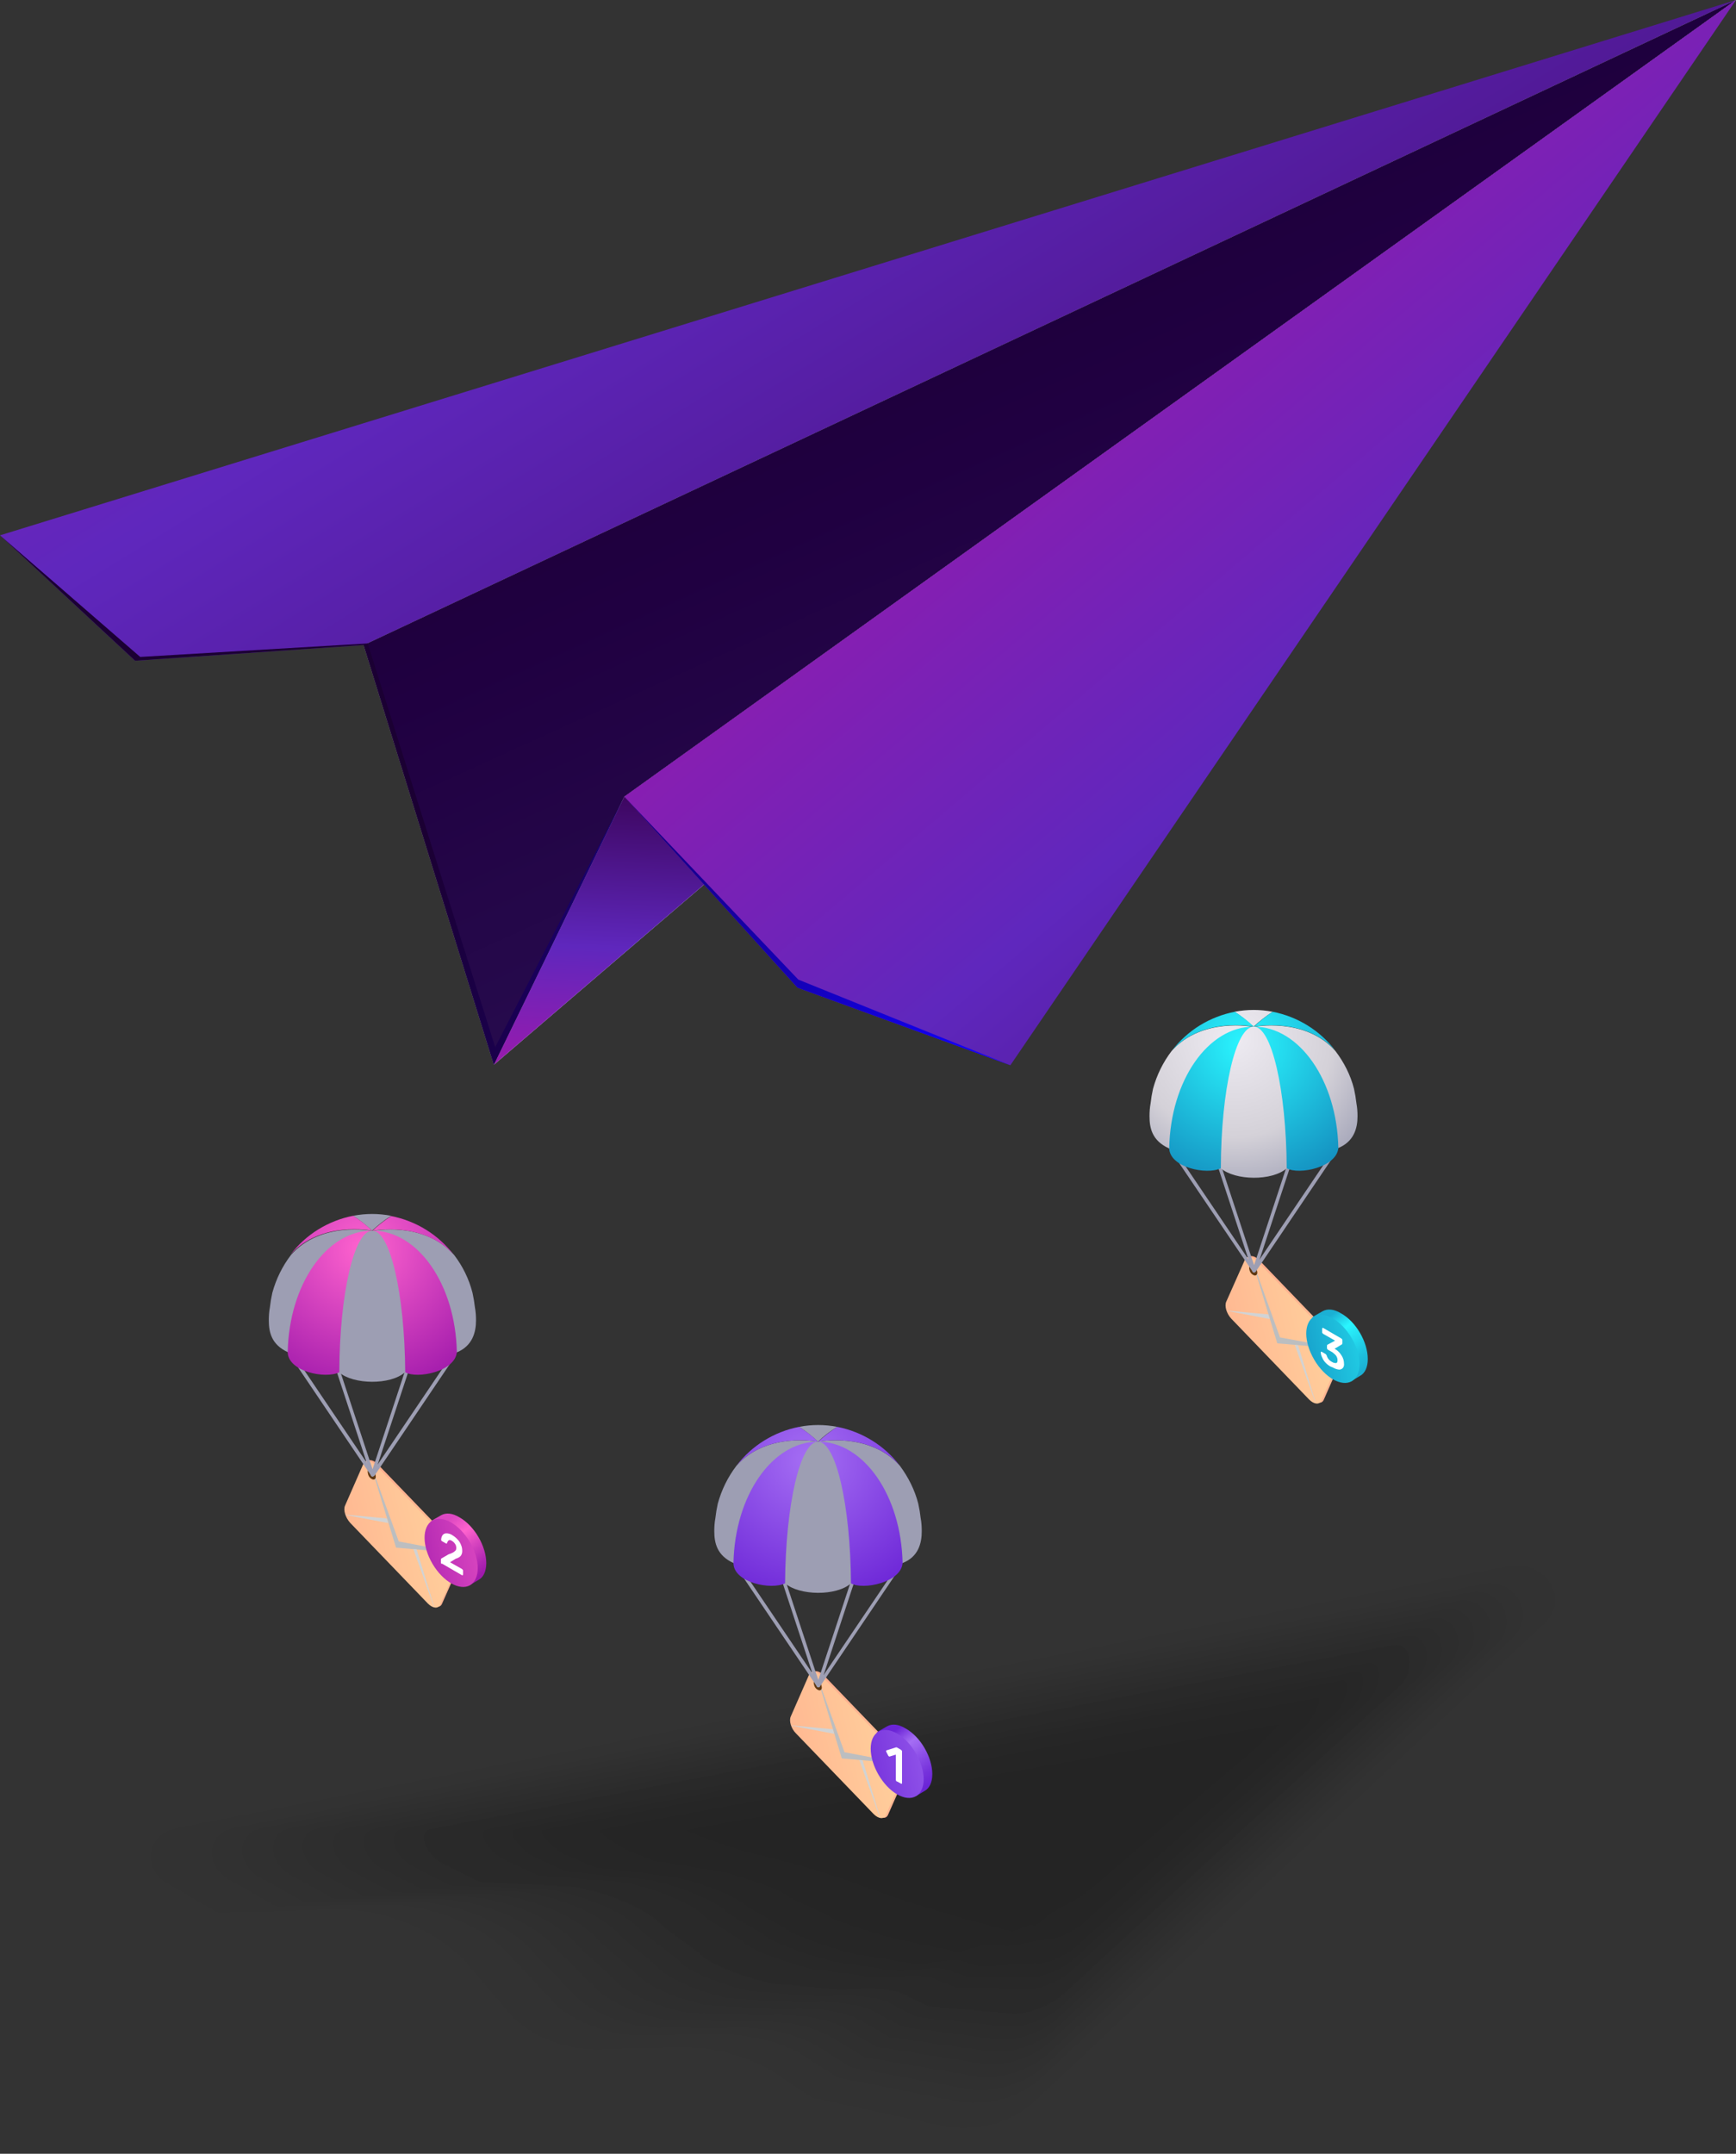 <?xml version="1.0" encoding="utf-8"?>
<!-- Generator: Adobe Illustrator 24.1.3, SVG Export Plug-In . SVG Version: 6.00 Build 0)  -->
<svg version="1.1" id="Layer_1" xmlns="http://www.w3.org/2000/svg" xmlns:xlink="http://www.w3.org/1999/xlink" x="0px" y="0px"
	 viewBox="0 0 642.6 797" style="enable-background:new 0 0 642.6 797;" xml:space="preserve">
<rect x="0" y="0" width="642.6" height="797" fill="#333333" stroke="none"/>
<style type="text/css">
	.st0{opacity:0.3;}
	.st1{fill-opacity:0;}
	.st2{opacity:1.000000e-02;enable-background:new    ;}
	.st3{opacity:3.000000e-02;enable-background:new    ;}
	.st4{opacity:4.000000e-02;enable-background:new    ;}
	.st5{opacity:6.000000e-02;enable-background:new    ;}
	.st6{opacity:7.000000e-02;enable-background:new    ;}
	.st7{opacity:9.000000e-02;enable-background:new    ;}
	.st8{opacity:0.1;enable-background:new    ;}
	.st9{opacity:0.11;enable-background:new    ;}
	.st10{opacity:0.13;enable-background:new    ;}
	.st11{opacity:0.14;enable-background:new    ;}
	.st12{opacity:0.16;enable-background:new    ;}
	.st13{opacity:0.17;enable-background:new    ;}
	.st14{opacity:0.19;enable-background:new    ;}
	.st15{opacity:0.2;enable-background:new    ;}
	.st16{opacity:0.21;enable-background:new    ;}
	.st17{opacity:0.23;enable-background:new    ;}
	.st18{opacity:0.24;enable-background:new    ;}
	.st19{opacity:0.26;enable-background:new    ;}
	.st20{opacity:0.27;enable-background:new    ;}
	.st21{opacity:0.29;enable-background:new    ;}
	.st22{opacity:0.3;enable-background:new    ;}
	.st23{fill:url(#SVGID_1_);}
	.st24{fill:url(#SVGID_2_);}
	.st25{fill:url(#SVGID_3_);}
	.st26{fill:url(#SVGID_4_);}
	.st27{fill:url(#SVGID_5_);}
	.st28{fill:url(#SVGID_6_);}
	.st29{fill:url(#SVGID_7_);}
	.st30{fill:url(#SVGID_8_);}
	.st31{fill:url(#SVGID_9_);}
	.st32{fill:#BCBEC0;}
	.st33{fill:#D1D3D4;}
	.st34{fill:#603913;}
	.st35{fill:#9D9EB3;}
	.st36{fill:url(#SVGID_10_);}
	.st37{fill:url(#SVGID_11_);}
	.st38{fill:url(#SVGID_12_);}
	.st39{fill:url(#SVGID_13_);}
	.st40{fill:url(#SVGID_14_);}
	.st41{fill:url(#SVGID_15_);}
	.st42{fill:url(#SVGID_16_);}
	.st43{fill:url(#SVGID_17_);}
	.st44{fill:url(#SVGID_18_);}
	.st45{fill:#FFFFFF;}
	.st46{fill:url(#SVGID_19_);}
	.st47{fill:url(#SVGID_20_);}
	.st48{fill:url(#SVGID_21_);}
	.st49{fill:url(#SVGID_22_);}
	.st50{fill:url(#SVGID_23_);}
	.st51{fill:url(#SVGID_24_);}
	.st52{fill:url(#SVGID_25_);}
	.st53{fill:url(#SVGID_26_);}
	.st54{fill:url(#SVGID_27_);}
	.st55{fill:url(#SVGID_28_);}
	.st56{fill:url(#SVGID_29_);}
	.st57{fill:url(#SVGID_30_);}
	.st58{fill:url(#SVGID_31_);}
	.st59{fill:url(#SVGID_32_);}
	.st60{fill:url(#SVGID_33_);}
	.st61{fill:url(#SVGID_34_);}
	.st62{fill:url(#SVGID_35_);}
	.st63{fill:url(#SVGID_36_);}
	.st64{fill:url(#SVGID_37_);}
	.st65{fill:url(#SVGID_38_);}
	.st66{fill:url(#SVGID_39_);}
	.st67{fill:url(#SVGID_40_);}
</style>
<g id="Layer_2_1_">
	<g id="Layer_1-2">
		<g id="Layer_2-2">
			<g id="Layer_1-2-2">
				<g class="st0">
					<path class="st1" d="M39.3,698.8l20.1,11.9l43.7-1.9c22.4-1,43.7,8.1,56.1,23.9l12.8,16.3c7.9,10.1,21.6,15.7,35.8,14.9
						l24.1-1.5c16.8-1,33.4,3.5,46.3,12.6l12.6,8.9l51.8,12.1c13.8,3.2,28.6-0.4,38.2-9.4l101.4-95.3l101.4-95.3
						c10.8-10.1-0.3-25.9-16-22.8L306,624.7L44.4,676.3C31.9,678.8,28.8,692.5,39.3,698.8z"/>
					<path class="st2" d="M308.8,626.3l-253.9,50c-11.9,2.3-14.4,15.6-4.4,21.5l19.6,11.5l42.3-1.6c21.3-0.9,42.8,8,54.5,23.1
						l12.9,15.7c7.5,9.6,21.9,15.4,35.5,14.6l23.8-1.1c16-1,32.1,3,44.4,11.7l12.1,8.3l49.7,11.2c13.2,3.1,27.5-0.6,36.7-9.2
						l97.5-91.6l98.2-92.1c10.3-9.7,0.1-25-14.8-22.1l-127,25L308.8,626.3z"/>
					<path class="st3" d="M311.8,628L65.4,676.4c-11.3,2.2-13.1,15-3.6,20.6l19,11l41-1.3c20.3-0.9,41.8,8,53,22.3l13,15.2
						c7.1,9.1,22.2,15,35.1,14.3l23.4-0.8c15.2-0.9,30.9,2.6,42.5,10.8l11.6,7.8l47.6,10.3c12.5,2.9,26.5-0.8,35.1-9l93.6-87.8
						l95-88.9c9.8-9.2,0.6-24.2-13.7-21.4l-123.2,24.2L311.8,628z"/>
					<path class="st4" d="M314.6,629.6L75.9,676.4c-10.7,2.1-11.8,14.4-2.8,19.7l18.5,10.6l39.7-1c19.2-0.8,40.8,7.9,51.4,21.4
						l13,14.6c6.8,8.6,22.5,14.7,34.8,13.9l23.1-0.5c14.4-0.9,29.6,2.2,40.6,9.9l11.1,7.3l45.5,9.5c11.9,2.8,25.4-1.1,33.6-8.8
						l89.8-84.1l91.6-85.7c9.2-8.7,1-23.3-12.4-20.7L434,606.2L314.6,629.6z"/>
					<path class="st5" d="M317.5,631.3L86.4,676.5c-10.1,2-10.5,13.8-2,18.8l17.9,10.2l38.4-0.6c18.1-0.8,39.8,7.9,49.8,20.6
						l13.1,14c6.4,8.1,22.8,14.3,34.4,13.6l22.7-0.2c13.6-0.8,28.4,1.7,38.8,9.1l10.6,6.8l43.4,8.6c11.2,2.6,24.3-1.3,32-8.6
						l85.9-80.3l88.5-82.4c8.7-8.2,1.5-22.4-11.3-19.9l-115.6,22.6L317.5,631.3z"/>
					<path class="st6" d="M320.4,632.9L96.8,676.5c-9.5,1.9-9.2,13.2-1.2,17.9l17.4,9.7l37.1-0.3c17.1-0.8,38.9,7.8,48.3,19.8
						l13.2,13.5c6,7.7,23.1,14,34,13.3l22.4,0.1c12.8-0.8,27.1,1.3,36.9,8.2L315,765l41.3,7.7c10.5,2.5,23.2-1.5,30.5-8.3l82-76.6
						l85.2-79.3c4.6-4.1,5-11.2,0.9-15.8c-2.7-3.1-7-4.4-11-3.4l-111.7,21.8L320.4,632.9z"/>
					<path class="st7" d="M323.3,634.5l-215.9,42c-8.9,1.8-7.9,12.6-0.4,17l16.9,9.3h35.8c16-0.7,37.9,7.8,46.7,19l13.2,12.9
						c5.6,7.2,23.5,13.7,33.7,13l22,0.4c12-0.7,25.8,0.8,35,7.3l9.6,5.8l39.2,6.8c9.9,2.3,22.1-1.7,29-8.1l78.1-72.8l82-76.1
						c7.7-7.2,2.4-20.7-8.8-18.5l-108,21L323.3,634.5z"/>
					<path class="st8" d="M326.1,636.2l-208.4,40.4c-8.3,1.7-6.7,12,0.3,16.1l16.3,8.8l34.5,0.3c14.9-0.7,36.9,7.7,45.1,18.2
						l13.3,12.3c5.3,6.7,23.8,13.3,33.3,12.7l21.7,0.7c11.2-0.7,24.6,0.4,33.2,6.4l9.1,5.3l37.1,5.9c9.2,2.2,21-1.9,27.4-7.9
						l74.3-69.1l78.8-72.9c7.2-6.8,2.8-19.8-7.6-17.8L430.3,616L326.1,636.2z"/>
					<path class="st9" d="M329,637.8l-200.8,38.8c-7.7,1.5-5.4,11.3,1.1,15.2l15.7,8.4l33.2,0.7c13.9-0.6,35.9,7.7,43.6,17.4
						l13.4,11.7c4.9,6.2,24.1,13,32.9,12.4l21.4,1c10.4-0.6,23.3-0.1,31.3,5.6l8.6,4.8l35,5c8.6,2,20-2.1,25.9-7.7l70.4-65.4
						l75.5-69.7c6.7-6.3,3.3-19-6.4-17l-100.4,19.4L329,637.8z"/>
					<path class="st10" d="M331.9,639.5l-193.1,37.2c-7.1,1.4-4.1,10.7,1.9,14.3l15.2,7.9l31.9,1c12.8-0.6,35,7.6,42,16.6l13.5,11.2
						c4.5,5.7,24.4,12.6,32.5,12.1l21,1.3c9.6-0.6,22.1-0.5,29.4,4.7l8.1,4.3l32.9,4.2c7.9,1.8,18.9-2.3,24.3-7.5l66.5-61.6
						l72.3-66.5c6.2-5.8,3.7-18.1-5.2-16.3l-96.6,18.6L331.9,639.5z"/>
					<path class="st11" d="M334.8,641.1l-185.5,35.6c-6.6,1.3-2.8,10.1,2.7,13.4l14.6,7.5l30.6,1.3c11.7-0.5,34,7.5,40.5,15.8
						l13.6,10.6c4.1,5.3,24.7,12.3,32.2,11.8l20.7,1.6c8.8-0.5,20.8-1,27.6,3.8l7.6,3.8l30.7,3.3c7.2,1.7,17.8-2.6,22.8-7.3
						l62.6-57.9l69-63.3c5.7-5.3,4.2-17.2-4-15.6l-92.8,17.8L334.8,641.1z"/>
					<path class="st12" d="M337.7,642.8l-178,34c-6,1.2-1.5,9.5,3.5,12.5l14.1,7l29.2,1.6c10.7-0.5,33,7.5,38.9,15l13.6,10
						c3.8,4.8,25,11.9,31.8,11.5l20.3,1.9c8-0.5,19.6-1.4,25.7,2.9l7.1,3.3l28.6,2.4c6.6,1.5,16.7-2.8,21.3-7.1l58.8-54.1l65.8-60
						c5.1-4.8,4.7-16.4-2.8-14.9l-89,17L337.7,642.8z"/>
					<path class="st13" d="M340.6,644.4l-170.4,32.4c-5.4,1.1-0.2,8.9,4.3,11.6L188,695l27.9,1.9c9.6-0.4,32,7.4,37.3,14.2l13.7,9.5
						c3.4,4.3,25.3,11.5,31.4,11.2l20,2.2c7.2-0.4,18.3-1.8,23.8,2l6.6,2.8l26.5,1.5c5.9,1.4,15.6-3,19.7-6.8l54.9-50.4l62.6-56.8
						c4.6-4.3,5.1-15.5-1.6-14.2l-85.2,16.2L340.6,644.4z"/>
					<path class="st14" d="M343.5,646.1l-162.8,30.8c-4.8,0.9,1.1,8.3,5.1,10.7l13,6.1l26.6,2.3c8.5-0.4,31.1,7.4,35.8,13.4
						l13.8,8.9c3,3.8,25.6,11.2,31.1,10.9l19.6,2.6c6.4-0.4,17-2.3,22,1.2l6.1,2.2l24.4,0.7c5.3,1.2,14.5-3.2,18.2-6.6l51-46.7
						l59.3-53.6c4.1-3.8,5.6-14.6-0.4-13.5l-81.4,15.4L343.5,646.1z"/>
					<path class="st15" d="M346.3,647.7l-155.2,29.2c-4.2,0.8,2.4,7.7,5.9,9.8l12.5,5.7l25.3,2.6c7.5-0.3,30.1,7.3,34.2,12.6
						l13.9,8.3c2.6,3.3,26,10.8,30.7,10.6l19.3,2.9c5.6-0.3,15.8-2.8,20.1,0.3l5.6,1.7l22.3-0.2c4.6,1.1,13.5-3.4,16.6-6.4
						l47.1-42.9l56.1-50.4c3.6-3.4,6-13.8,0.8-12.7l-77.6,14.6L346.3,647.7z"/>
					<path class="st16" d="M349.2,649.4L201.6,677c-3.6,0.7,3.6,7.1,6.6,8.8l11.9,5.2l24,2.9c6.4-0.3,29.1,7.3,32.6,11.8l13.9,7.8
						c2.3,2.9,26.3,10.5,30.3,10.3l18.9,3.2c4.8-0.3,14.5-3.2,18.2-0.6l5.1,1.2l20.2-1.1c4,0.9,12.4-3.6,15.1-6.2l43.2-39.2
						l52.9-47.2c3.1-2.9,6.5-12.9,2-12L423,635.6L349.2,649.4z"/>
					<path class="st17" d="M352.1,651l-140,26c-3,0.6,4.9,6.5,7.4,7.9l11.4,4.8l22.7,3.3c5.3-0.2,28.1,7.2,31.1,11l14,7.2
						c1.9,2.4,26.6,10.2,30,10l18.6,3.5c4-0.2,13.3-3.6,16.4-1.5l4.7,0.7l18.1-2c3.3,0.8,11.3-3.8,13.6-6l39.4-35.4l49.6-44
						c2.6-2.4,6.9-12,3.2-11.3l-70,13L352.1,651z"/>
					<path class="st18" d="M355,652.7L222.6,677c-2.4,0.5,6.2,5.8,8.2,7l10.8,4.4L263,692c4.3-0.2,27.1,7.2,29.5,10.2l14.1,6.6
						c1.5,1.9,26.9,9.8,29.6,9.6l18.2,3.8c3.2-0.2,12-4.1,14.5-2.3l4.2,0.2l16-2.8c2.6,0.6,10.2-4,12-5.8l35.5-31.7l46.4-40.8
						c2-1.9,7.4-11.2,4.4-10.6l-66.2,12.1L355,652.7z"/>
					<path class="st19" d="M357.9,654.3l-124.8,22.8c-1.8,0.3,7.5,5.2,9,6.1l10.3,3.9l20.1,3.9c3.2-0.1,26.2,7.1,27.9,9.4l14.2,6
						c1.1,1.4,27.2,9.5,29.2,9.3l17.9,4.1c2.4-0.2,10.8-4.5,12.6-3.2l3.7-0.3l13.9-3.7c2,0.5,9.1-4.3,10.5-5.5l31.6-28l43.1-37.6
						c1.5-1.5,7.8-10.3,5.6-9.9L420.3,643L357.9,654.3z"/>
					<path class="st20" d="M360.8,656l-117.2,21.1c-1.2,0.2,8.8,4.6,9.8,5.2l9.7,3.5l18.8,4.2c2.1-0.1,25.2,7.1,26.4,8.6l14.2,5.4
						c0.8,1,27.5,9.1,28.9,9l17.5,4.4c1.6-0.1,9.5-5,10.7-4.1l3.2-0.8l11.8-4.6c1.3,0.3,8-4.5,8.9-5.3l27.7-24.2l39.9-34.3
						c1-1,8.3-9.4,6.8-9.1l-58.6,10.6L360.8,656z"/>
					<path class="st21" d="M363.6,657.6L254,677.2c-0.6,0.1,10.1,4,10.6,4.3l9.2,3l17.4,4.5c1.1,0,24.2,7,24.8,7.8l14.3,4.9
						c0.4,0.5,27.8,8.8,28.5,8.7l17.2,4.7c0.8,0,8.3-5.4,8.9-5l2.7-1.3l9.7-5.5c0.7,0.2,6.9-4.7,7.4-5.1l23.9-20.5l36.7-31.2
						c0.5-0.5,8.7-8.6,8-8.4l-54.8,9.8L363.6,657.6z"/>
					<polygon class="st22" points="264.5,677.2 323.9,695 383.3,712.7 425.9,677 468.5,641.3 417.5,650.3 366.5,659.3 					"/>
				</g>
				
					<linearGradient id="SVGID_1_" gradientUnits="userSpaceOnUse" x1="448.427" y1="707.649" x2="373.347" y2="443.459" gradientTransform="matrix(1 0 0 1 0 -377.888)">
					<stop  offset="0" style="stop-color:#D4D1D8"/>
					<stop  offset="1" style="stop-color:#FFFFFF"/>
				</linearGradient>
				<polygon class="st23" points="642.6,0 134.6,238.7 182.8,394 				"/>
				
					<linearGradient id="SVGID_2_" gradientUnits="userSpaceOnUse" x1="522.917" y1="817.309" x2="258.502" y2="235.526" gradientTransform="matrix(1 0 0 1 0 -377.888)">
					<stop  offset="0" style="stop-color:#311B61"/>
					<stop  offset="0.203" style="stop-color:#290F52"/>
					<stop  offset="0.495" style="stop-color:#200041"/>
					<stop  offset="1" style="stop-color:#0F001F"/>
				</linearGradient>
				<polygon class="st24" points="642.6,0 134.6,238.7 182.8,394 				"/>
				
					<linearGradient id="SVGID_3_" gradientUnits="userSpaceOnUse" x1="130.642" y1="166.895" x2="504.159" y2="774.306" gradientTransform="matrix(1 0 0 1 0 -377.888)">
					<stop  offset="1.000000e-02" style="stop-color:#9F19AB"/>
					<stop  offset="0.429" style="stop-color:#5F27BD"/>
					<stop  offset="0.904" style="stop-color:#3D065F"/>
				</linearGradient>
				<polygon class="st25" points="642.6,0 134.6,238.7 50,244.5 0,198.1 				"/>
				
					<linearGradient id="SVGID_4_" gradientUnits="userSpaceOnUse" x1="196.33" y1="604.698" x2="413.24" y2="574.798" gradientTransform="matrix(1 0 0 1 0 -377.888)">
					<stop  offset="0" style="stop-color:#D4D1D8"/>
					<stop  offset="1" style="stop-color:#FFFFFF"/>
				</linearGradient>
				<polygon class="st26" points="642.6,0 231.1,294.8 182.8,394 				"/>
				
					<linearGradient id="SVGID_5_" gradientUnits="userSpaceOnUse" x1="402.55" y1="788.408" x2="408.24" y2="669.058" gradientTransform="matrix(1 0 0 1 0 -377.888)">
					<stop  offset="1.000000e-02" style="stop-color:#9F19AB"/>
					<stop  offset="0.429" style="stop-color:#5F27BD"/>
					<stop  offset="0.904" style="stop-color:#3D065F"/>
				</linearGradient>
				<polygon class="st27" points="642.6,0 231.1,294.8 182.8,394 				"/>
				
					<linearGradient id="SVGID_6_" gradientUnits="userSpaceOnUse" x1="367.656" y1="443.893" x2="701.307" y2="836.415" gradientTransform="matrix(1 0 0 1 0 -377.888)">
					<stop  offset="1.000000e-02" style="stop-color:#9F19AB"/>
					<stop  offset="0.429" style="stop-color:#5F27BD"/>
					<stop  offset="0.904" style="stop-color:#3D065F"/>
				</linearGradient>
				<polygon class="st28" points="642.6,0 231.1,294.8 295.2,365.5 374,394.2 				"/>
				
					<linearGradient id="SVGID_7_" gradientUnits="userSpaceOnUse" x1="0" y1="503.83" x2="374.03" y2="503.83" gradientTransform="matrix(1 0 0 -1 0 800)">
					<stop  offset="0.422" style="stop-color:#1B0033"/>
					<stop  offset="0.986" style="stop-color:#1100FF"/>
				</linearGradient>
				<polygon class="st29" points="374,394.2 295.2,365.5 231.1,294.8 182.8,394 134.6,238.7 50,244.5 0,198.1 51.9,243.1 
					136.1,238.1 183.3,387.5 231.1,294.8 295.5,362.5 				"/>
				
					<linearGradient id="SVGID_8_" gradientUnits="userSpaceOnUse" x1="466.05" y1="872.729" x2="532.06" y2="852.969" gradientTransform="matrix(1 0 0 1 0 -377.888)">
					<stop  offset="4.000000e-02" style="stop-color:#FFA98C"/>
					<stop  offset="0.32" style="stop-color:#FFB892"/>
					<stop  offset="0.86" style="stop-color:#FEE1A3"/>
					<stop  offset="1" style="stop-color:#FEECA8"/>
				</linearGradient>
				<path class="st30" d="M494.9,496.2l-28.8-29.9c-1.8-1.8-3.8-2-4.5-0.4l-6.8,15.5c-0.7,1.6,0.1,4.4,1.9,6.3l28.8,29.9
					c1.8,1.8,3.8,2,4.5,0.4l6.8-15.5C497.5,500.8,496.7,498,494.9,496.2z"/>
				
					<linearGradient id="SVGID_9_" gradientUnits="userSpaceOnUse" x1="416.02" y1="883.299" x2="536.54" y2="856.289" gradientTransform="matrix(1 0 0 1 0 -377.888)">
					<stop  offset="4.000000e-02" style="stop-color:#FFA98C"/>
					<stop  offset="0.32" style="stop-color:#FFB892"/>
					<stop  offset="0.86" style="stop-color:#FEE1A3"/>
					<stop  offset="1" style="stop-color:#FEECA8"/>
				</linearGradient>
				<path class="st31" d="M494.1,496.5l-28.8-29.9c-1.8-1.8-3.8-2-4.5-0.4l-6.9,15.5c-0.7,1.6,0.1,4.4,1.9,6.3l28.8,29.9
					c1.8,1.8,3.8,2,4.5,0.4l6.8-15.5C496.7,501.1,495.8,498.3,494.1,496.5z"/>
				<path class="st32" d="M463.1,465.1L463.1,465.1l9.7,32l23,2c0,0,0-0.1,0-0.1l-22-4.1L463.1,465.1z"/>
				<g>
					<path class="st33" d="M479.3,497.7l7.6,21.3h0.1l-6.5-21.2L479.3,497.7z"/>
					<path class="st33" d="M469.5,486.4l-15.2-1.4c0,0,0,0.1,0,0.1l15.7,3L469.5,486.4z"/>
				</g>
				<path class="st34" d="M464.4,472c-1-0.3-1.7-1.1-1.9-2.1c-0.3-1.1,0.1-1.8,0.9-1.7c1,0.3,1.7,1.1,1.9,2.1
					C465.6,471.3,465.2,472.1,464.4,472z"/>
				<path class="st35" d="M464.2,470.9c-0.2,0-0.4-0.1-0.5-0.3l-29.8-44l1.1-0.7l29.2,43.2l29.2-43.2l1.1,0.7l-29.7,44
					C464.6,470.8,464.4,470.9,464.2,470.9z"/>
				<path class="st35" d="M464.2,470.9c-0.3,0-0.5-0.2-0.6-0.4l-14.5-44l1.2-0.4l13.9,42.1l13.9-42.1l1.2,0.4l-14.5,44
					C464.7,470.7,464.5,470.8,464.2,470.9z"/>
				
					<radialGradient id="SVGID_10_" cx="456.75" cy="762.218" r="62.98" gradientTransform="matrix(1 0 0 1 0 -377.888)" gradientUnits="userSpaceOnUse">
					<stop  offset="0" style="stop-color:#EEEBF2"/>
					<stop  offset="0.58" style="stop-color:#D4D1D8"/>
					<stop  offset="0.94" style="stop-color:#A5A6B9"/>
					<stop  offset="1" style="stop-color:#9D9EB3"/>
				</radialGradient>
				<path class="st36" d="M502.5,413.1c0-1.6-0.1-3.2-0.4-4.8c-0.2-1.8-0.5-3.6-0.9-5.4c-1.3-5.1-3.7-9.8-6.9-14
					c-11.3-12.7-30.3-8.9-30.3-8.9s-19-3.8-30.3,8.9c-3.2,4.2-5.5,8.9-6.9,14c-0.4,1.8-0.7,3.6-0.9,5.4c-0.3,1.6-0.4,3.2-0.4,4.8
					c0,4.4,1,9,7.1,11.8c7,5.2,18.4,8.5,31.3,8.5s24.4-3.4,31.3-8.5C501.2,422.5,502.5,417.5,502.5,413.1z"/>
				
					<radialGradient id="SVGID_11_" cx="456.75" cy="762.218" r="62.98" gradientTransform="matrix(1 0 0 1 0 -377.888)" gradientUnits="userSpaceOnUse">
					<stop  offset="0" style="stop-color:#EEEBF2"/>
					<stop  offset="0.58" style="stop-color:#D4D1D8"/>
					<stop  offset="0.94" style="stop-color:#A5A6B9"/>
					<stop  offset="1" style="stop-color:#9D9EB3"/>
				</radialGradient>
				<path class="st37" d="M451.9,432.3c5.2,4.6,19.1,4.8,24.4,0c-0.2-29.1-5.6-52.4-12.2-52.4S452,403.3,451.9,432.3z"/>
				
					<radialGradient id="SVGID_12_" cx="456.75" cy="762.218" r="62.98" gradientTransform="matrix(1 0 0 1 0 -377.888)" gradientUnits="userSpaceOnUse">
					<stop  offset="0" style="stop-color:#EEEBF2"/>
					<stop  offset="0.58" style="stop-color:#D4D1D8"/>
					<stop  offset="0.94" style="stop-color:#A5A6B9"/>
					<stop  offset="1" style="stop-color:#9D9EB3"/>
				</radialGradient>
				<path class="st38" d="M471.1,374.4c-4.7-0.9-9.4-0.9-14.1,0c2.5,1.6,4.8,3.5,7,5.5C466.2,377.9,468.6,376,471.1,374.4z"/>
				
					<radialGradient id="SVGID_13_" cx="460.55" cy="764.438" r="57.28" gradientTransform="matrix(1 0 0 1 0 -377.888)" gradientUnits="userSpaceOnUse">
					<stop  offset="0" style="stop-color:#2AF6FF"/>
					<stop  offset="1" style="stop-color:#138BBD"/>
				</radialGradient>
				<path class="st39" d="M464.1,379.9c-17,0-30.8,20-31.3,44.9c0,7.2,13.9,10.1,19.1,7.5C452,403.3,457.4,379.9,464.1,379.9z"/>
				
					<radialGradient id="SVGID_14_" cx="460.55" cy="764.438" r="57.28" gradientTransform="matrix(1 0 0 1 0 -377.888)" gradientUnits="userSpaceOnUse">
					<stop  offset="0" style="stop-color:#2AF6FF"/>
					<stop  offset="1" style="stop-color:#138BBD"/>
				</radialGradient>
				<path class="st40" d="M464.1,379.9c6.6,0,12,23.3,12.2,52.4c4.4,2.6,18.5-0.3,19.1-7.5C494.9,399.9,481,379.9,464.1,379.9z"/>
				
					<radialGradient id="SVGID_15_" cx="460.55" cy="764.438" r="57.28" gradientTransform="matrix(1 0 0 1 0 -377.888)" gradientUnits="userSpaceOnUse">
					<stop  offset="0" style="stop-color:#2AF6FF"/>
					<stop  offset="1" style="stop-color:#138BBD"/>
				</radialGradient>
				<path class="st41" d="M433.8,388.8c11.3-12.7,30.3-8.9,30.3-8.9c-2.2-2.1-4.5-3.9-7-5.5C447.8,376.2,439.5,381.3,433.8,388.8z"
					/>
				
					<radialGradient id="SVGID_16_" cx="460.55" cy="764.438" r="57.28" gradientTransform="matrix(1 0 0 1 0 -377.888)" gradientUnits="userSpaceOnUse">
					<stop  offset="0" style="stop-color:#2AF6FF"/>
					<stop  offset="1" style="stop-color:#138BBD"/>
				</radialGradient>
				<path class="st42" d="M494.3,388.8c-5.7-7.5-14-12.6-23.2-14.4c-2.5,1.6-4.8,3.5-7,5.5C464.1,379.9,483,376.2,494.3,388.8z"/>
				
					<linearGradient id="SVGID_17_" gradientUnits="userSpaceOnUse" x1="-3746.216" y1="886.04" x2="-3763.166" y2="863.33" gradientTransform="matrix(1 0 0 1 4251.38 -377.888)">
					<stop  offset="4.000000e-02" style="stop-color:#1BB0D4"/>
					<stop  offset="0.2" style="stop-color:#1EBFDD"/>
					<stop  offset="0.53" style="stop-color:#27E8F6"/>
					<stop  offset="0.63" style="stop-color:#2AF6FF"/>
					<stop  offset="0.87" style="stop-color:#1BB0D4"/>
				</linearGradient>
				<path class="st43" d="M506.3,502.9c0,3-1,5.2-2.8,6.2l-3,1.8c-1.8,1-0.6-1.3-3.3-2.8c-5.4-3.1-9.8-10.7-9.8-16.9
					c0-3.1-2.8-3.1-1.1-4.1l3.3-1.9c1.8-1,4.2-0.8,6.8,0.8C502,489.1,506.3,496.7,506.3,502.9z"/>
				
					<linearGradient id="SVGID_18_" gradientUnits="userSpaceOnUse" x1="-3784.828" y1="884.428" x2="-3729.298" y2="871.978" gradientTransform="matrix(1 4.329029e-04 -4.329029e-04 1 4251.767 -377.633)">
					<stop  offset="4.000000e-02" style="stop-color:#138BBD"/>
					<stop  offset="0.23" style="stop-color:#169AC7"/>
					<stop  offset="0.59" style="stop-color:#1FC3DF"/>
					<stop  offset="1" style="stop-color:#2AF6FF"/>
				</linearGradient>
				<path class="st44" d="M486.4,487.2c3.8-2.2,10,1.3,13.9,7.9s3.9,13.7,0.1,16c-3.8,2.2-10-1.3-13.9-7.9
					C482.6,496.6,482.5,489.5,486.4,487.2z"/>
				<path class="st45" d="M490.8,504.4c-0.6-0.6-1.1-1.3-1.4-2.1c-0.3-0.6-0.5-1.2-0.5-1.9c0-0.1,0-0.2,0.1-0.2c0.1,0,0.2,0,0.2,0
					l1.4,0.8c0.2,0.1,0.4,0.4,0.5,0.6c0.3,1.1,1,1.9,2,2.4c0.4,0.3,1,0.4,1.5,0.4c0.4-0.1,0.5-0.5,0.5-1.1c0-0.6-0.2-1.1-0.5-1.6
					c-0.4-0.5-0.9-0.9-1.4-1.3l-1.6-0.9c-0.1-0.1-0.2-0.2-0.3-0.3c-0.1-0.1-0.1-0.2-0.1-0.4v-0.8c0-0.2,0.1-0.4,0.2-0.4l2.8-1.5
					l-4.4-2.5c-0.1-0.1-0.2-0.2-0.3-0.3c-0.1-0.1-0.1-0.2-0.1-0.4v-1.2c0-0.1,0-0.2,0.1-0.3c0.1,0,0.2,0,0.3,0l6.7,3.9
					c0.1,0.1,0.2,0.2,0.3,0.3c0.1,0.1,0.1,0.2,0.1,0.4v1.1c0,0.2-0.1,0.3-0.2,0.4l-2.7,1.6l0.2,0.1c1,0.6,1.8,1.4,2.4,2.4
					c0.6,0.9,0.9,2,0.9,3c0.1,0.6-0.1,1.3-0.5,1.7c-0.4,0.4-1,0.6-1.5,0.5c-0.8-0.1-1.5-0.4-2.2-0.8
					C492.3,505.7,491.5,505.1,490.8,504.4z"/>
				
					<linearGradient id="SVGID_19_" gradientUnits="userSpaceOnUse" x1="304.813" y1="1026.307" x2="370.823" y2="1006.537" gradientTransform="matrix(1 0 0 1 0 -377.888)">
					<stop  offset="4.000000e-02" style="stop-color:#FFA98C"/>
					<stop  offset="0.32" style="stop-color:#FFB892"/>
					<stop  offset="0.86" style="stop-color:#FEE1A3"/>
					<stop  offset="1" style="stop-color:#FEECA8"/>
				</linearGradient>
				<path class="st46" d="M333.7,649.8l-28.8-29.9c-1.8-1.8-3.8-2-4.5-0.4l-6.9,15.6c-0.7,1.6,0.1,4.4,1.9,6.2l28.8,29.9
					c1.8,1.8,3.8,2,4.5,0.4l6.9-15.6C336.3,654.4,335.4,651.6,333.7,649.8z"/>
				
					<linearGradient id="SVGID_20_" gradientUnits="userSpaceOnUse" x1="254.78" y1="1036.87" x2="375.29" y2="1009.85" gradientTransform="matrix(1 0 0 1 0 -377.888)">
					<stop  offset="4.000000e-02" style="stop-color:#FFA98C"/>
					<stop  offset="0.32" style="stop-color:#FFB892"/>
					<stop  offset="0.86" style="stop-color:#FEE1A3"/>
					<stop  offset="1" style="stop-color:#FEECA8"/>
				</linearGradient>
				<path class="st47" d="M332.8,650l-28.8-29.9c-1.8-1.8-3.8-2-4.5-0.4l-6.8,15.5c-0.7,1.6,0.1,4.4,1.9,6.2l28.8,29.9
					c1.8,1.8,3.8,2,4.5,0.4l6.8-15.5C335.4,654.7,334.6,651.9,332.8,650z"/>
				<path class="st32" d="M301.9,618.7L301.9,618.7l9.7,32l23,2v-0.1l-22-4.2L301.9,618.7z"/>
				<g>
					<path class="st33" d="M318.1,651.3l7.6,21.3h0.1l-6.5-21.2L318.1,651.3z"/>
					<path class="st33" d="M308.3,639.9l-15.2-1.4v0.1l15.7,3L308.3,639.9z"/>
				</g>
				<path class="st34" d="M303.2,625.5c-1-0.3-1.7-1.1-1.9-2.2c-0.3-1.1,0.1-1.8,0.9-1.7c1,0.3,1.7,1.1,1.9,2.2
					C304.4,624.9,304,625.6,303.2,625.5z"/>
				<path class="st35" d="M302.9,624.4c-0.2,0-0.4-0.1-0.5-0.3l-29.7-44l1.1-0.7l29.2,43.2l29.2-43.2l1,0.7l-29.7,44
					C303.4,624.3,303.2,624.4,302.9,624.4z"/>
				<path class="st35" d="M302.9,624.4c-0.3,0-0.5-0.2-0.6-0.4l-14.5-44l1.2-0.4l13.9,42.1l13.9-42.1l1.2,0.4l-14.5,44
					C303.5,624.2,303.2,624.4,302.9,624.4z"/>
				
					<radialGradient id="SVGID_21_" cx="294.58" cy="635.998" r="67.15" gradientTransform="matrix(1 0 0 -1 0 800)" gradientUnits="userSpaceOnUse">
					<stop  offset="0" style="stop-color:#EEEBF2"/>
					<stop  offset="0.58" style="stop-color:#D4D1D8"/>
					<stop  offset="0.94" style="stop-color:#A5A6B9"/>
					<stop  offset="1" style="stop-color:#9D9EB3"/>
				</radialGradient>
				<path class="st48" d="M341.2,566.6c0-1.6-0.1-3.2-0.4-4.8c-0.2-1.8-0.5-3.6-0.9-5.4c-1.3-5.1-3.7-9.8-6.8-14
					c-11.3-12.7-30.3-8.9-30.3-8.9s-19-3.8-30.2,8.9c-3.2,4.2-5.5,8.9-6.9,14c-0.4,1.8-0.7,3.6-0.9,5.4c-0.3,1.6-0.4,3.2-0.4,4.8
					c0,4.4,1,9,7.1,11.8c7,5.2,18.4,8.5,31.3,8.5s24.4-3.4,31.3-8.5C340,576.1,341.2,571,341.2,566.6z"/>
				
					<radialGradient id="SVGID_22_" cx="294.58" cy="635.998" r="67.15" gradientTransform="matrix(1 0 0 -1 0 800)" gradientUnits="userSpaceOnUse">
					<stop  offset="0" style="stop-color:#EEEBF2"/>
					<stop  offset="0.58" style="stop-color:#D4D1D8"/>
					<stop  offset="0.94" style="stop-color:#A5A6B9"/>
					<stop  offset="1" style="stop-color:#9D9EB3"/>
				</radialGradient>
				<path class="st49" d="M290.6,585.9c5.2,4.6,19.1,4.8,24.4,0c-0.2-29-5.6-52.4-12.2-52.4S290.8,556.8,290.6,585.9z"/>
				
					<radialGradient id="SVGID_23_" cx="294.58" cy="635.998" r="67.15" gradientTransform="matrix(1 0 0 -1 0 800)" gradientUnits="userSpaceOnUse">
					<stop  offset="0" style="stop-color:#EEEBF2"/>
					<stop  offset="0.58" style="stop-color:#D4D1D8"/>
					<stop  offset="0.94" style="stop-color:#A5A6B9"/>
					<stop  offset="1" style="stop-color:#9D9EB3"/>
				</radialGradient>
				<path class="st50" d="M309.9,528c-4.7-0.9-9.4-0.9-14.1,0c2.5,1.6,4.9,3.5,7,5.5C304.9,531.4,307.3,529.6,309.9,528z"/>
				
					<radialGradient id="SVGID_24_" cx="299.31" cy="917.998" r="57.28" gradientTransform="matrix(1 0 0 1 0 -377.888)" gradientUnits="userSpaceOnUse">
					<stop  offset="0" style="stop-color:#A56EF4"/>
					<stop  offset="1" style="stop-color:#6B24D6"/>
				</radialGradient>
				<path class="st51" d="M302.8,533.5c-17,0-30.8,20-31.3,44.9c0,7.2,13.9,10.1,19.1,7.5C290.8,556.8,296.2,533.5,302.8,533.5z"/>
				
					<radialGradient id="SVGID_25_" cx="299.31" cy="917.998" r="57.28" gradientTransform="matrix(1 0 0 1 0 -377.888)" gradientUnits="userSpaceOnUse">
					<stop  offset="0" style="stop-color:#A56EF4"/>
					<stop  offset="1" style="stop-color:#6B24D6"/>
				</radialGradient>
				<path class="st52" d="M302.8,533.5c6.6,0,12,23.3,12.2,52.4c4.4,2.6,18.6-0.3,19.1-7.5C333.6,553.5,319.8,533.5,302.8,533.5z"/>
				
					<radialGradient id="SVGID_26_" cx="299.31" cy="917.998" r="57.28" gradientTransform="matrix(1 0 0 1 0 -377.888)" gradientUnits="userSpaceOnUse">
					<stop  offset="0" style="stop-color:#A56EF4"/>
					<stop  offset="1" style="stop-color:#6B24D6"/>
				</radialGradient>
				<path class="st53" d="M272.6,542.4c11.3-12.7,30.2-8.9,30.2-8.9c-2.1-2.1-4.5-3.9-7-5.5C286.6,529.8,278.3,534.9,272.6,542.4z"
					/>
				
					<radialGradient id="SVGID_27_" cx="299.31" cy="917.998" r="57.28" gradientTransform="matrix(1 0 0 1 0 -377.888)" gradientUnits="userSpaceOnUse">
					<stop  offset="0" style="stop-color:#A56EF4"/>
					<stop  offset="1" style="stop-color:#6B24D6"/>
				</radialGradient>
				<path class="st54" d="M333.1,542.4c-5.7-7.5-14-12.6-23.2-14.4c-2.5,1.6-4.9,3.5-7,5.5C302.9,533.5,321.8,529.7,333.1,542.4z"/>
				
					<linearGradient id="SVGID_28_" gradientUnits="userSpaceOnUse" x1="-3907.457" y1="1039.594" x2="-3924.397" y2="1016.884" gradientTransform="matrix(1 0 0 1 4251.38 -377.888)">
					<stop  offset="4.000000e-02" style="stop-color:#6B24D6"/>
					<stop  offset="0.2" style="stop-color:#7733DC"/>
					<stop  offset="0.5" style="stop-color:#975CED"/>
					<stop  offset="0.63" style="stop-color:#A56EF4"/>
					<stop  offset="0.87" style="stop-color:#6B24D6"/>
				</linearGradient>
				<path class="st55" d="M345.1,656.5c0,3-1,5.2-2.8,6.2l-3,1.8c-1.8,1-0.6-1.3-3.3-2.8c-5.4-3.1-9.8-10.7-9.8-16.9
					c0-3.1-2.8-3.1-1.1-4.1l3.3-1.9c1.8-1,4.2-0.8,6.8,0.8C340.8,642.7,345.1,650.3,345.1,656.5z"/>
				
					<linearGradient id="SVGID_29_" gradientUnits="userSpaceOnUse" x1="-3946.459" y1="1036.691" x2="-3890.929" y2="1024.24" gradientTransform="matrix(1 0 0 1 4251.38 -377.888)">
					<stop  offset="4.000000e-02" style="stop-color:#6B24D6"/>
					<stop  offset="0.29" style="stop-color:#7733DC"/>
					<stop  offset="0.79" style="stop-color:#975CED"/>
					<stop  offset="1" style="stop-color:#A56EF4"/>
				</linearGradient>
				<path class="st56" d="M341.9,658.4c0,6.2-4.4,8.7-9.8,5.6s-9.8-10.7-9.8-16.9s4.4-8.7,9.8-5.6S341.9,652.2,341.9,658.4z"/>
				<path class="st45" d="M331.7,658.9c-0.1-0.1-0.1-0.2-0.1-0.4v-9.2l-2.3,0.7c-0.1,0-0.2,0-0.2,0c-0.1-0.1-0.2-0.2-0.3-0.3
					l-0.7-1.4c0-0.1-0.1-0.2-0.1-0.3c0-0.2,0-0.2,0.2-0.3l3.5-1.1c0.1,0,0.3,0,0.4,0.1l1.4,0.8c0.1,0.1,0.2,0.2,0.3,0.3
					c0.1,0.1,0.1,0.2,0.1,0.4v11.6c0,0.1,0,0.2-0.2,0.3c-0.1,0-0.2,0-0.2-0.1l-1.5-0.8C331.8,659.2,331.7,659.1,331.7,658.9z"/>
				
					<linearGradient id="SVGID_30_" gradientUnits="userSpaceOnUse" x1="139.73" y1="948.23" x2="205.73" y2="928.47" gradientTransform="matrix(1 0 0 1 0 -377.888)">
					<stop  offset="4.000000e-02" style="stop-color:#FFA98C"/>
					<stop  offset="0.32" style="stop-color:#FFB892"/>
					<stop  offset="0.86" style="stop-color:#FEE1A3"/>
					<stop  offset="1" style="stop-color:#FEECA8"/>
				</linearGradient>
				<path class="st57" d="M168.6,571.7l-28.8-29.9c-1.8-1.8-3.8-2-4.5-0.4l-6.9,15.5c-0.7,1.6,0.1,4.4,1.9,6.3l28.8,29.9
					c1.8,1.8,3.8,2,4.5,0.4l6.9-15.5C171.2,576.3,170.4,573.5,168.6,571.7z"/>
				
					<linearGradient id="SVGID_31_" gradientUnits="userSpaceOnUse" x1="89.707" y1="958.839" x2="210.217" y2="931.818" gradientTransform="matrix(1 0 0 1 0 -377.888)">
					<stop  offset="4.000000e-02" style="stop-color:#FFA98C"/>
					<stop  offset="0.32" style="stop-color:#FFB892"/>
					<stop  offset="0.86" style="stop-color:#FEE1A3"/>
					<stop  offset="1" style="stop-color:#FEECA8"/>
				</linearGradient>
				<path class="st58" d="M167.8,572L139,542.1c-1.8-1.8-3.8-2-4.5-0.4l-6.8,15.5c-0.7,1.6,0.2,4.4,1.9,6.3l28.8,29.9
					c1.8,1.8,3.8,2,4.5,0.4l6.9-15.5C170.4,576.6,169.5,573.8,167.8,572z"/>
				<path class="st32" d="M136.8,540.7L136.8,540.7l9.8,32l22.9,2v-0.1l-21.9-4.2L136.8,540.7z"/>
				<g>
					<path class="st33" d="M153,573.2l7.6,21.3h0.1l-6.5-21.2L153,573.2z"/>
					<path class="st33" d="M143.2,561.9l-15.2-1.4v0.1l15.7,3L143.2,561.9z"/>
				</g>
				<path class="st34" d="M138.1,547.5c-1-0.3-1.7-1.1-1.9-2.2c-0.3-1.1,0.1-1.8,0.9-1.7c1,0.3,1.7,1.1,1.9,2.2
					C139.3,546.8,138.9,547.6,138.1,547.5z"/>
				<path class="st35" d="M137.9,546.4c-0.2,0-0.4-0.1-0.5-0.3l-29.7-44l1.1-0.7l29.2,43.2l29.2-43.2l1.1,0.7l-29.7,44
					C138.3,546.3,138.1,546.4,137.9,546.4z"/>
				<path class="st35" d="M137.9,546.4c-0.3,0-0.5-0.2-0.6-0.4L122.8,502l1.2-0.4l13.9,42.1l13.9-42.1l1.2,0.4l-14.5,43.9
					C138.4,546.2,138.1,546.4,137.9,546.4z"/>
				
					<radialGradient id="SVGID_32_" cx="130.77" cy="558.358" r="63.23" gradientTransform="matrix(1 0 0 -1 0 800)" gradientUnits="userSpaceOnUse">
					<stop  offset="0" style="stop-color:#EEEBF2"/>
					<stop  offset="0.58" style="stop-color:#D4D1D8"/>
					<stop  offset="0.94" style="stop-color:#A5A6B9"/>
					<stop  offset="1" style="stop-color:#9D9EB3"/>
				</radialGradient>
				<path class="st59" d="M176.2,488.6c0-1.6-0.1-3.2-0.4-4.8c-0.2-1.8-0.5-3.6-0.9-5.4c-1.3-5.1-3.6-9.8-6.8-14
					c-11.2-12.7-30.2-8.9-30.2-8.9s-19-3.8-30.2,8.9c-3.2,4.2-5.5,8.9-6.9,14c-0.4,1.8-0.7,3.6-0.9,5.4c-0.3,1.6-0.4,3.2-0.4,4.8
					c0,4.4,1,9,7.1,11.8c7,5.2,18.4,8.5,31.3,8.5s24.4-3.4,31.3-8.5C174.9,498,176.2,493,176.2,488.6z"/>
				
					<radialGradient id="SVGID_33_" cx="130.77" cy="558.358" r="63.23" gradientTransform="matrix(1 0 0 -1 0 800)" gradientUnits="userSpaceOnUse">
					<stop  offset="0" style="stop-color:#EEEBF2"/>
					<stop  offset="0.58" style="stop-color:#D4D1D8"/>
					<stop  offset="0.94" style="stop-color:#A5A6B9"/>
					<stop  offset="1" style="stop-color:#9D9EB3"/>
				</radialGradient>
				<path class="st60" d="M125.5,507.8c5.2,4.6,19.1,4.8,24.4,0c-0.2-29-5.6-52.4-12.2-52.4S125.7,478.8,125.5,507.8z"/>
				
					<radialGradient id="SVGID_34_" cx="130.77" cy="558.358" r="63.23" gradientTransform="matrix(1 0 0 -1 0 800)" gradientUnits="userSpaceOnUse">
					<stop  offset="0" style="stop-color:#EEEBF2"/>
					<stop  offset="0.58" style="stop-color:#D4D1D8"/>
					<stop  offset="0.94" style="stop-color:#A5A6B9"/>
					<stop  offset="1" style="stop-color:#9D9EB3"/>
				</radialGradient>
				<path class="st61" d="M144.8,449.9c-4.7-0.9-9.4-0.9-14.1,0c2.5,1.6,4.9,3.5,7,5.5C139.9,453.4,142.2,451.5,144.8,449.9z"/>
				
					<radialGradient id="SVGID_35_" cx="134.22" cy="839.938" r="57.28" gradientTransform="matrix(1 0 0 1 0 -377.888)" gradientUnits="userSpaceOnUse">
					<stop  offset="0" style="stop-color:#FF63CE"/>
					<stop  offset="1" style="stop-color:#9F19AB"/>
				</radialGradient>
				<path class="st62" d="M137.8,455.4c-17,0-30.8,20-31.3,44.9c0,7.2,13.9,10.1,19.1,7.5C125.7,478.8,131.1,455.4,137.8,455.4z"/>
				
					<radialGradient id="SVGID_36_" cx="134.22" cy="839.938" r="57.28" gradientTransform="matrix(1 0 0 1 0 -377.888)" gradientUnits="userSpaceOnUse">
					<stop  offset="0" style="stop-color:#FF63CE"/>
					<stop  offset="1" style="stop-color:#9F19AB"/>
				</radialGradient>
				<path class="st63" d="M137.8,455.4c6.6,0,12,23.3,12.2,52.4c4.4,2.6,18.6-0.3,19.1-7.5C168.6,475.4,154.8,455.4,137.8,455.4z"/>
				
					<radialGradient id="SVGID_37_" cx="134.22" cy="839.938" r="57.28" gradientTransform="matrix(1 0 0 1 0 -377.888)" gradientUnits="userSpaceOnUse">
					<stop  offset="0" style="stop-color:#FF63CE"/>
					<stop  offset="1" style="stop-color:#9F19AB"/>
				</radialGradient>
				<path class="st64" d="M107.5,464.3c11.3-12.7,30.2-8.9,30.2-8.9c-2.1-2.1-4.5-3.9-7-5.5C121.5,451.7,113.2,456.8,107.5,464.3z"
					/>
				
					<radialGradient id="SVGID_38_" cx="134.22" cy="839.938" r="57.28" gradientTransform="matrix(1 0 0 1 0 -377.888)" gradientUnits="userSpaceOnUse">
					<stop  offset="0" style="stop-color:#FF63CE"/>
					<stop  offset="1" style="stop-color:#9F19AB"/>
				</radialGradient>
				<path class="st65" d="M168,464.4c-5.7-7.5-14-12.6-23.2-14.4c-2.5,1.6-4.9,3.5-7,5.5C137.8,455.4,156.8,451.7,168,464.4z"/>
				
					<linearGradient id="SVGID_39_" gradientUnits="userSpaceOnUse" x1="-4072.543" y1="961.538" x2="-4089.493" y2="938.828" gradientTransform="matrix(1 0 0 1 4251.38 -377.888)">
					<stop  offset="4.000000e-02" style="stop-color:#9F19AB"/>
					<stop  offset="0.16" style="stop-color:#AE25B1"/>
					<stop  offset="0.41" style="stop-color:#D744BF"/>
					<stop  offset="0.63" style="stop-color:#FF63CE"/>
					<stop  offset="0.87" style="stop-color:#DC48C1"/>
				</linearGradient>
				<path class="st66" d="M180,578.4c0,3-1,5.2-2.8,6.2l-3,1.8c-1.8,1-0.6-1.3-3.3-2.8c-5.4-3.1-9.8-10.7-9.8-16.9
					c0-3.1-2.8-3.1-1.1-4.1l3.3-1.9c1.8-1,4.2-0.8,6.8,0.8C175.6,564.6,180,572.2,180,578.4z"/>
				
					<linearGradient id="SVGID_40_" gradientUnits="userSpaceOnUse" x1="-4111.118" y1="960.064" x2="-4055.587" y2="947.614" gradientTransform="matrix(1 4.329029e-04 -4.329029e-04 1 4251.775 -377.629)">
					<stop  offset="4.000000e-02" style="stop-color:#9F19AB"/>
					<stop  offset="0.24" style="stop-color:#AE25B1"/>
					<stop  offset="0.65" style="stop-color:#D744BF"/>
					<stop  offset="1" style="stop-color:#FF63CE"/>
				</linearGradient>
				<path class="st67" d="M160,562.7c3.8-2.2,10,1.3,13.9,7.9c3.9,6.6,3.9,13.7,0.1,16c-3.8,2.2-10-1.3-13.9-7.9
					S156.2,565,160,562.7z"/>
				<path class="st45" d="M163.3,578.5c-0.1-0.1-0.1-0.2-0.1-0.4v-0.9c0-0.3,0.1-0.5,0.4-0.6l2.4-1.4c0.6-0.2,1.1-0.4,1.7-0.7
					c0.3-0.2,0.6-0.4,0.9-0.7c0.2-0.2,0.3-0.6,0.3-0.9c0-0.5-0.1-1.1-0.4-1.5c-0.3-0.5-0.7-0.9-1.2-1.2c-0.5-0.3-0.9-0.4-1.2-0.2
					c-0.3,0.2-0.5,0.6-0.6,1c0,0.1-0.1,0.2-0.2,0.2c0,0,0,0,0,0c-0.1,0-0.2,0-0.3-0.1l-1.4-0.8c-0.1-0.1-0.2-0.1-0.2-0.2
					c-0.1-0.1-0.1-0.2-0.1-0.3c0-0.6,0.2-1.2,0.5-1.7c0.3-0.4,0.8-0.7,1.4-0.7c0.7,0,1.5,0.2,2.1,0.6c0.8,0.5,1.5,1,2.1,1.7
					c0.6,0.6,1,1.3,1.3,2.1c0.3,0.7,0.4,1.4,0.4,2.2c0,0.7-0.2,1.3-0.6,1.8c-0.5,0.5-1.1,0.8-1.8,1l-2.1,1.3l4.4,2.5
					c0.1,0.1,0.2,0.2,0.3,0.3c0.1,0.1,0.1,0.3,0.1,0.4v1.3c0,0.1,0,0.2-0.1,0.3c-0.1,0-0.2,0-0.3,0l-7.4-4.3
					C163.4,578.8,163.3,578.7,163.3,578.5z"/>
			</g>
		</g>
	</g>
</g>
</svg>
